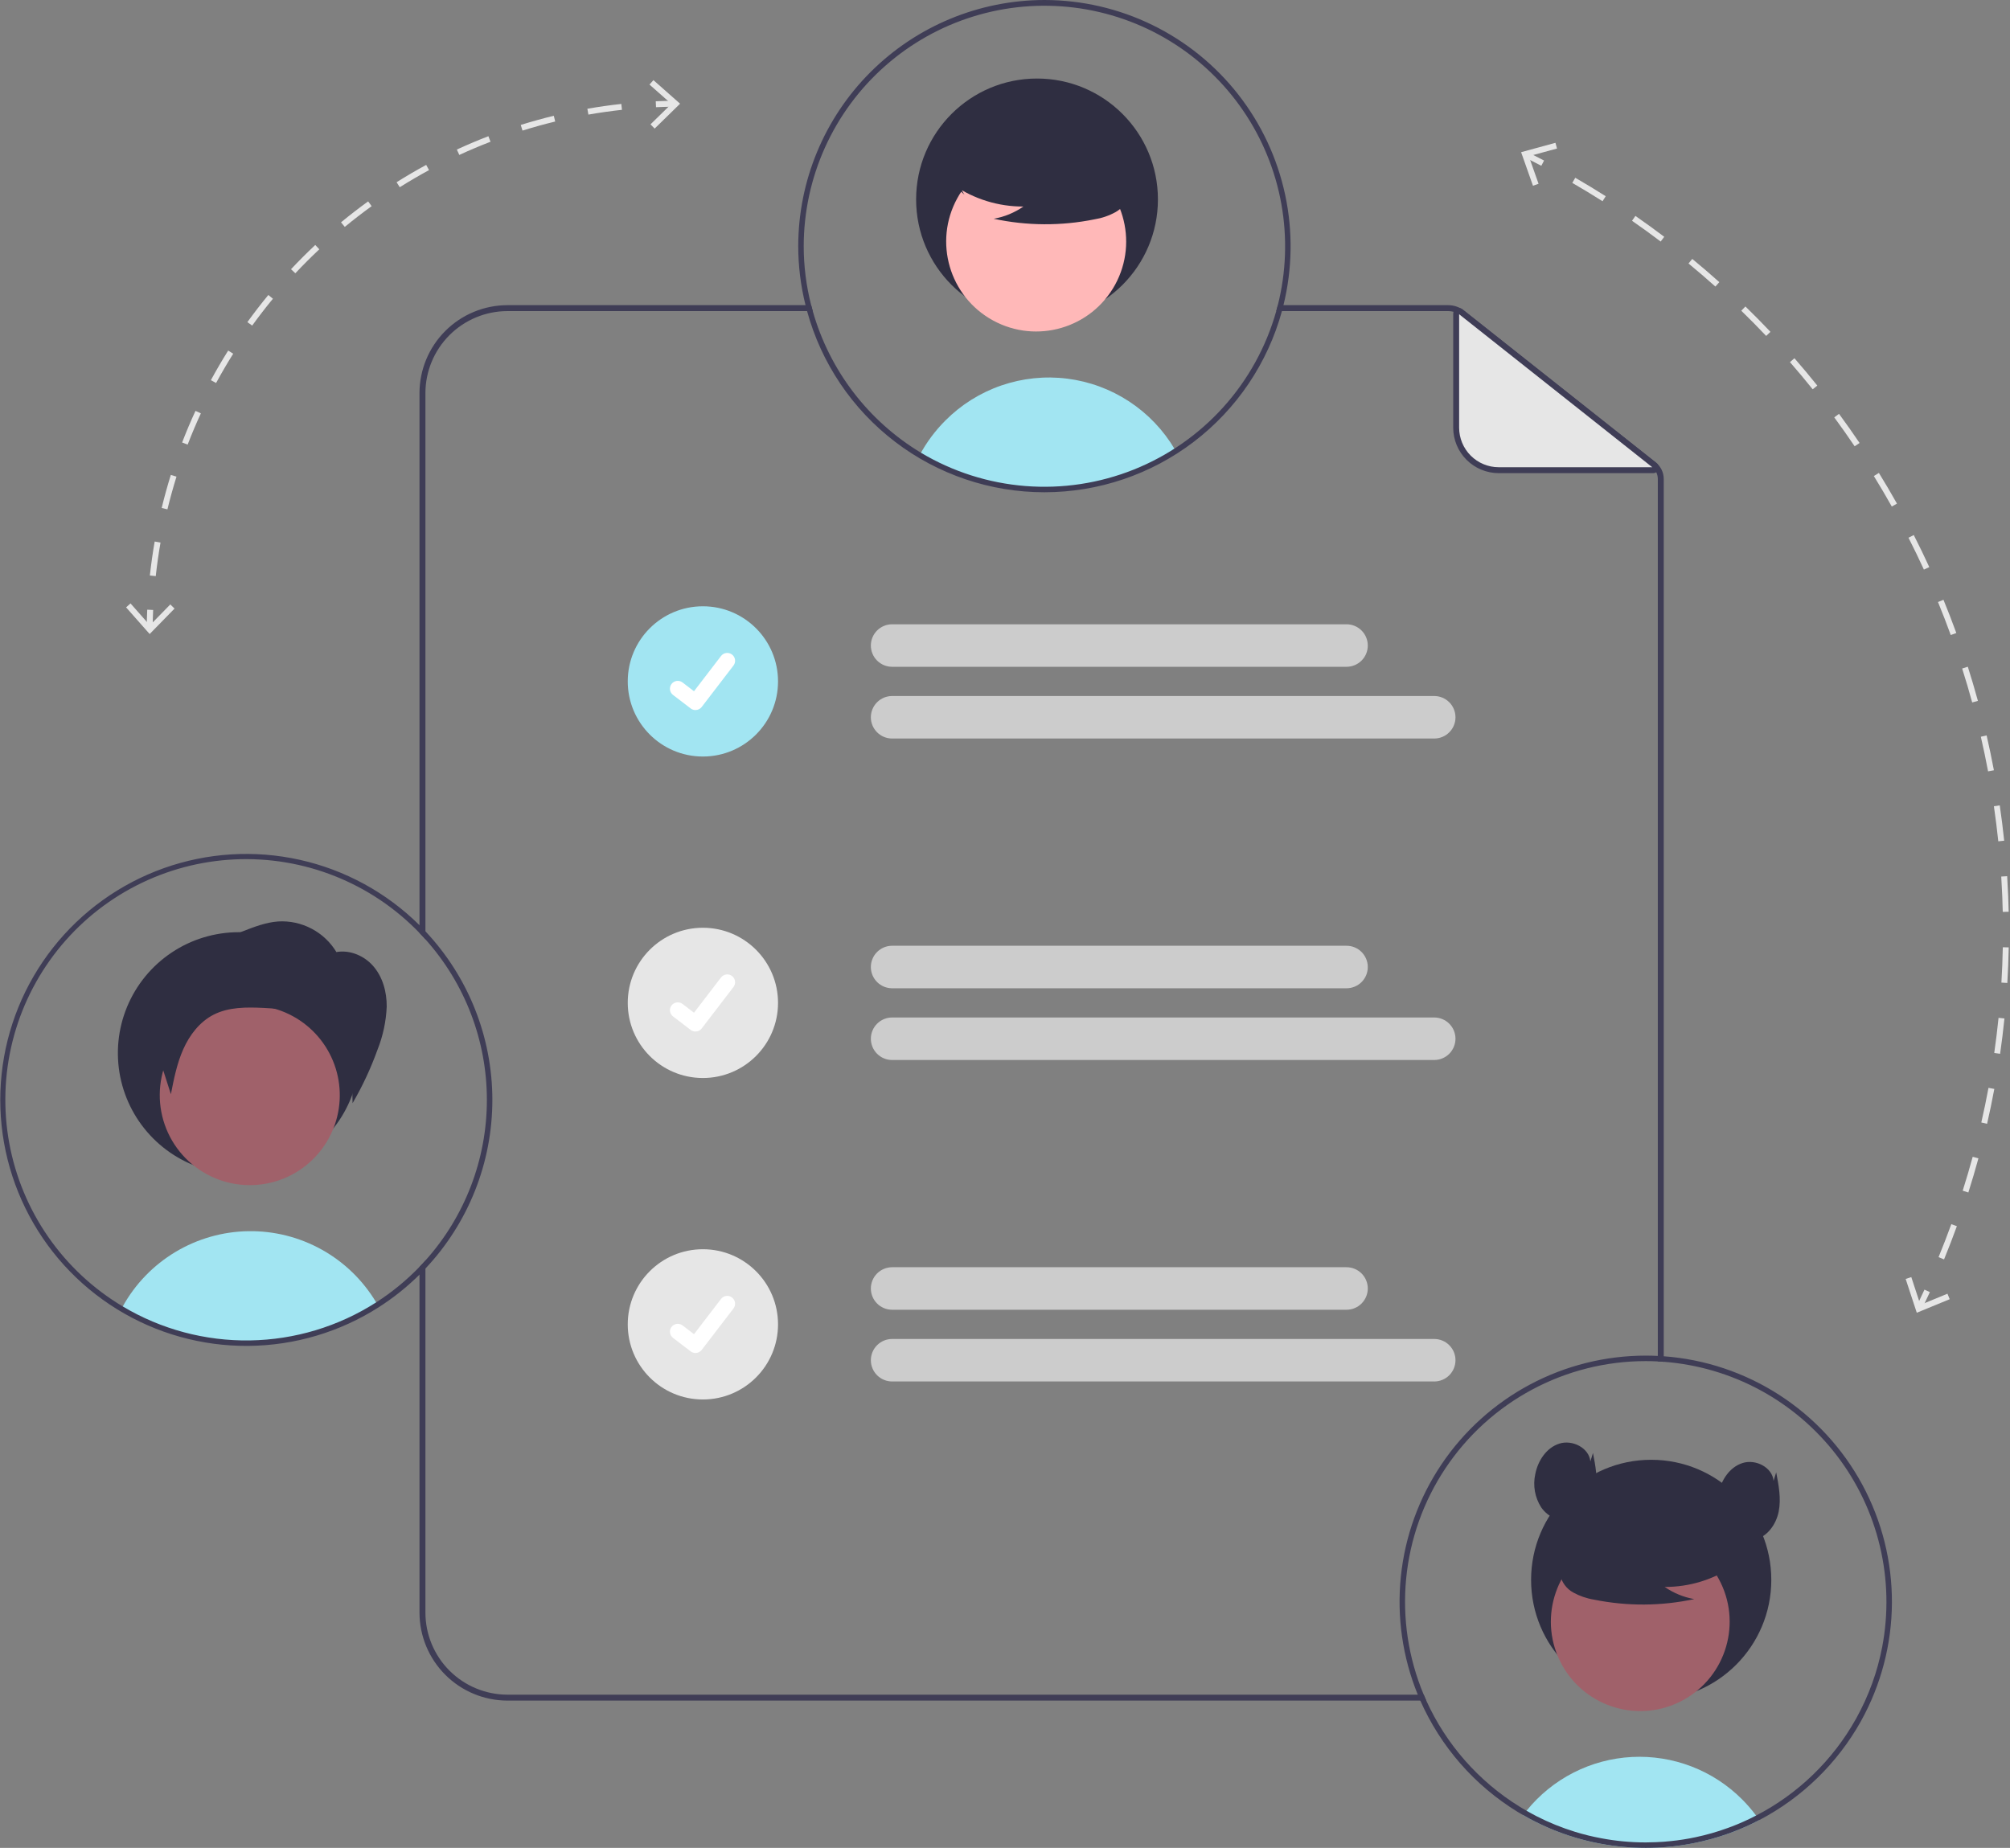 <svg width="870" height="800" viewBox="0 0 870 800" fill="none" xmlns="http://www.w3.org/2000/svg">
<rect x="0" y="0" width="870" height="800" fill="#808080" stroke="none"/>
<g clip-path="url(#clip0)">
<path d="M616.234 733.672H219.653C210.234 733.662 201.205 729.915 194.546 723.254C187.888 716.593 184.144 707.562 184.137 698.143V545.701C183.316 546.637 182.456 547.561 181.571 548.459V698.143C181.58 708.241 185.595 717.924 192.734 725.065C199.874 732.207 209.555 736.225 219.653 736.238H617.35C616.964 735.391 616.593 734.532 616.234 733.672ZM184.137 170.207C184.144 160.788 187.888 151.757 194.546 145.096C201.205 138.435 210.234 134.688 219.653 134.678H351.791C351.547 133.818 351.316 132.972 351.098 132.112H219.653C209.555 132.125 199.874 136.143 192.734 143.285C185.595 150.426 181.58 160.109 181.571 170.207V403.905C182.456 404.802 183.303 405.726 184.137 406.662V170.207ZM716.639 200.169L633.78 134.537C631.802 132.968 629.353 132.114 626.829 132.112H553.089C552.884 132.972 552.653 133.831 552.41 134.678H626.829C628.773 134.682 630.66 135.337 632.19 136.537L715.049 202.183C715.835 202.803 716.471 203.595 716.906 204.497C717.342 205.399 717.566 206.389 717.562 207.391V589.401C718.422 589.426 719.282 589.49 720.128 589.554V207.391C720.133 206.001 719.821 204.629 719.217 203.378C718.612 202.126 717.731 201.029 716.639 200.169Z" fill="#3F3D56"/>
<path d="M715.544 203.558H648.686C646.269 203.558 643.876 203.082 641.643 202.157C639.41 201.232 637.381 199.876 635.672 198.168C633.964 196.459 632.608 194.43 631.683 192.197C630.758 189.964 630.282 187.571 630.282 185.154V135.774C630.282 135.557 630.343 135.346 630.458 135.162C630.573 134.979 630.737 134.832 630.932 134.738C631.126 134.644 631.344 134.607 631.559 134.63C631.773 134.654 631.977 134.738 632.147 134.872L716.258 201.506C716.446 201.654 716.582 201.857 716.649 202.087C716.715 202.316 716.709 202.56 716.631 202.786C716.552 203.011 716.405 203.207 716.211 203.345C716.016 203.483 715.783 203.558 715.544 203.558Z" fill="#E6E6E6"/>
<path d="M715.544 204.84H648.686C643.466 204.834 638.463 202.759 634.772 199.068C631.081 195.377 629.005 190.374 629 185.154V135.774C629 135.316 629.128 134.868 629.371 134.481C629.614 134.094 629.961 133.783 630.373 133.583C630.785 133.384 631.244 133.305 631.699 133.355C632.153 133.405 632.584 133.582 632.943 133.866L717.055 200.501C717.451 200.814 717.739 201.244 717.88 201.729C718.022 202.214 718.008 202.731 717.842 203.208C717.676 203.685 717.365 204.098 716.954 204.391C716.542 204.683 716.049 204.841 715.544 204.84V204.84ZM631.565 136.047V185.154C631.57 189.693 633.375 194.045 636.585 197.255C639.795 200.465 644.147 202.27 648.686 202.275H715.164L631.565 136.047Z" fill="#3F3D56"/>
<path d="M582.827 288.673H386.141C383.7 288.673 381.36 287.704 379.634 285.978C377.909 284.253 376.939 281.912 376.939 279.472C376.939 277.031 377.909 274.691 379.634 272.965C381.36 271.239 383.7 270.27 386.141 270.27H582.827C585.267 270.27 587.608 271.239 589.334 272.965C591.059 274.691 592.029 277.031 592.029 279.472C592.029 281.912 591.059 284.253 589.334 285.978C587.608 287.704 585.267 288.673 582.827 288.673Z" fill="#CCCCCC"/>
<path d="M620.784 319.729H386.141C383.7 319.729 381.36 318.76 379.634 317.034C377.909 315.308 376.939 312.968 376.939 310.527C376.939 308.087 377.909 305.746 379.634 304.021C381.36 302.295 383.7 301.326 386.141 301.326H620.784C623.224 301.326 625.565 302.295 627.29 304.021C629.016 305.746 629.986 308.087 629.986 310.527C629.986 312.968 629.016 315.308 627.29 317.034C625.565 318.76 623.224 319.729 620.784 319.729H620.784Z" fill="#CCCCCC"/>
<path d="M582.827 427.849H386.141C383.7 427.849 381.36 426.879 379.634 425.154C377.909 423.428 376.939 421.088 376.939 418.647C376.939 416.207 377.909 413.866 379.634 412.141C381.36 410.415 383.7 409.445 386.141 409.445H582.827C585.267 409.445 587.608 410.415 589.334 412.141C591.059 413.866 592.029 416.207 592.029 418.647C592.029 421.088 591.059 423.428 589.334 425.154C587.608 426.879 585.267 427.849 582.827 427.849Z" fill="#CCCCCC"/>
<path d="M620.784 458.905H386.141C383.7 458.905 381.36 457.935 379.634 456.209C377.909 454.484 376.939 452.143 376.939 449.703C376.939 447.262 377.909 444.922 379.634 443.196C381.36 441.471 383.7 440.501 386.141 440.501H620.784C623.224 440.501 625.565 441.471 627.29 443.196C629.016 444.922 629.986 447.262 629.986 449.703C629.986 452.143 629.016 454.484 627.29 456.209C625.565 457.935 623.224 458.905 620.784 458.905H620.784Z" fill="#CCCCCC"/>
<path d="M582.827 567.024H386.141C384.933 567.024 383.736 566.786 382.62 566.324C381.503 565.862 380.489 565.184 379.634 564.329C378.78 563.475 378.102 562.461 377.64 561.344C377.177 560.228 376.939 559.031 376.939 557.823C376.939 556.614 377.177 555.418 377.64 554.301C378.102 553.185 378.78 552.171 379.634 551.316C380.489 550.462 381.503 549.784 382.62 549.322C383.736 548.859 384.933 548.621 386.141 548.621H582.827C585.267 548.621 587.608 549.591 589.334 551.316C591.059 553.042 592.029 555.382 592.029 557.823C592.029 560.263 591.059 562.604 589.334 564.329C587.608 566.055 585.267 567.024 582.827 567.024V567.024Z" fill="#CCCCCC"/>
<path d="M620.784 598.08H386.141C384.933 598.08 383.736 597.842 382.62 597.38C381.503 596.917 380.489 596.239 379.634 595.385C378.78 594.531 378.102 593.516 377.64 592.4C377.177 591.283 376.939 590.087 376.939 588.878C376.939 587.67 377.177 586.474 377.64 585.357C378.102 584.241 378.78 583.226 379.634 582.372C380.489 581.517 381.503 580.84 382.62 580.377C383.736 579.915 384.933 579.677 386.141 579.677H620.784C621.992 579.677 623.189 579.915 624.305 580.377C625.422 580.84 626.436 581.517 627.29 582.372C628.145 583.226 628.823 584.241 629.285 585.357C629.748 586.474 629.986 587.67 629.986 588.878C629.986 590.087 629.748 591.283 629.285 592.4C628.823 593.516 628.145 594.531 627.29 595.385C626.436 596.239 625.422 596.917 624.305 597.38C623.189 597.842 621.992 598.08 620.784 598.08H620.784Z" fill="#CCCCCC"/>
<path d="M304.236 327.522C322.198 327.522 336.759 312.961 336.759 295C336.759 277.038 322.198 262.477 304.236 262.477C286.274 262.477 271.713 277.038 271.713 295C271.713 312.961 286.274 327.522 304.236 327.522Z" fill="#A2E5F2"/>
<path d="M301.013 307.406C300.282 307.407 299.569 307.171 298.984 306.732L298.948 306.704L291.304 300.858C290.95 300.586 290.652 300.248 290.428 299.862C290.204 299.475 290.059 299.049 290 298.606C289.941 298.163 289.97 297.714 290.085 297.282C290.2 296.851 290.4 296.446 290.671 296.092C290.943 295.738 291.282 295.44 291.668 295.217C292.055 294.994 292.482 294.849 292.925 294.791C293.367 294.733 293.817 294.763 294.248 294.878C294.68 294.994 295.084 295.194 295.438 295.466L300.388 299.263L312.087 284C312.358 283.646 312.697 283.35 313.083 283.126C313.469 282.903 313.895 282.758 314.337 282.7C314.779 282.642 315.228 282.671 315.659 282.786C316.09 282.901 316.493 283.1 316.847 283.372L316.848 283.372L316.776 283.473L316.85 283.372C317.564 283.921 318.031 284.73 318.149 285.623C318.267 286.516 318.026 287.418 317.478 288.133L303.718 306.077C303.4 306.491 302.99 306.825 302.522 307.055C302.053 307.285 301.538 307.404 301.016 307.402L301.013 307.406Z" fill="white"/>
<path d="M304.236 466.698C322.198 466.698 336.759 452.137 336.759 434.175C336.759 416.213 322.198 401.652 304.236 401.652C286.274 401.652 271.713 416.213 271.713 434.175C271.713 452.137 286.274 466.698 304.236 466.698Z" fill="#E6E6E6"/>
<path d="M301.013 446.581C300.281 446.583 299.569 446.346 298.984 445.907L298.947 445.88L291.304 440.033C290.589 439.485 290.121 438.675 290.003 437.782C289.885 436.889 290.127 435.986 290.675 435.271C291.223 434.556 292.033 434.088 292.926 433.97C293.819 433.852 294.722 434.094 295.437 434.642L300.388 438.438L312.087 423.176C312.358 422.822 312.697 422.525 313.083 422.302C313.469 422.079 313.895 421.934 314.337 421.875C314.779 421.817 315.228 421.846 315.659 421.962C316.089 422.077 316.493 422.276 316.847 422.547L316.848 422.548L316.776 422.648L316.85 422.548C317.564 423.096 318.031 423.906 318.149 424.798C318.266 425.691 318.025 426.594 317.478 427.309L303.718 445.253C303.399 445.666 302.99 446.001 302.522 446.231C302.053 446.46 301.538 446.579 301.016 446.577L301.013 446.581Z" fill="white"/>
<path d="M304.236 605.873C322.198 605.873 336.759 591.312 336.759 573.35C336.759 555.389 322.198 540.828 304.236 540.828C286.274 540.828 271.713 555.389 271.713 573.35C271.713 591.312 286.274 605.873 304.236 605.873Z" fill="#E6E6E6"/>
<path d="M301.013 585.757C300.282 585.758 299.569 585.522 298.984 585.083L298.948 585.055L291.304 579.209C290.95 578.937 290.652 578.599 290.428 578.213C290.204 577.826 290.059 577.4 290 576.957C289.941 576.514 289.97 576.065 290.085 575.633C290.2 575.202 290.4 574.797 290.671 574.443C290.943 574.089 291.282 573.791 291.668 573.568C292.055 573.345 292.482 573.2 292.925 573.142C293.367 573.084 293.817 573.113 294.248 573.229C294.68 573.345 295.084 573.545 295.438 573.817L300.388 577.614L312.087 562.351C312.358 561.997 312.697 561.7 313.083 561.477C313.469 561.254 313.895 561.109 314.337 561.051C314.779 560.993 315.228 561.022 315.659 561.137C316.09 561.252 316.493 561.451 316.847 561.722L316.848 561.723L316.776 561.824L316.85 561.723C317.564 562.272 318.031 563.081 318.149 563.974C318.267 564.867 318.026 565.769 317.478 566.484L303.718 584.428C303.4 584.842 302.99 585.176 302.522 585.406C302.053 585.636 301.538 585.754 301.016 585.753L301.013 585.757Z" fill="white"/>
<path d="M761.501 787.96C759.666 788.919 757.799 789.826 755.901 790.683C754.172 791.464 752.416 792.198 750.633 792.885C749.981 793.133 749.319 793.382 748.656 793.631C743.414 795.532 738.03 797.016 732.554 798.07C729.843 798.603 727.096 799.021 724.314 799.325C722.017 799.586 719.697 799.771 717.353 799.882C715.683 799.965 714.014 800 712.332 800C705.675 800.003 699.031 799.381 692.49 798.141C690.785 797.834 689.116 797.467 687.446 797.064C679.371 795.129 671.554 792.244 664.158 788.469C663.495 788.137 662.832 787.782 662.169 787.439C661.187 786.918 660.228 786.373 659.269 785.805C659.73 785.166 660.228 784.538 660.737 783.922C666.277 777.057 673.201 771.436 681.059 767.426C688.917 763.416 697.531 761.106 706.341 760.648C715.151 760.19 723.959 761.594 732.19 764.768C740.421 767.941 747.891 772.814 754.113 779.068C756.273 781.235 758.275 783.554 760.104 786.006C760.589 786.645 761.051 787.297 761.501 787.96Z" fill="#A2E5F2"/>
<path d="M714.695 735.953C743.407 735.953 766.682 712.678 766.682 683.967C766.682 655.256 743.407 631.981 714.695 631.981C685.984 631.981 662.709 655.256 662.709 683.967C662.709 712.678 685.984 735.953 714.695 735.953Z" fill="#2F2E41"/>
<path d="M728.522 736.026C747.272 725.776 754.163 702.267 743.914 683.517C733.664 664.767 710.155 657.876 691.404 668.125C672.654 678.375 665.763 701.884 676.013 720.635C686.263 739.385 709.772 746.276 728.522 736.026Z" fill="#A0616A"/>
<path d="M750.619 677.739C741.778 683.833 731.283 687.076 720.545 687.033C724.376 689.689 728.736 691.483 733.327 692.292C719.05 695.354 704.294 695.437 689.983 692.535C686.802 692.025 683.733 690.971 680.91 689.419C679.503 688.633 678.277 687.56 677.312 686.27C676.347 684.979 675.665 683.5 675.309 681.928C674.358 676.496 678.591 671.56 682.99 668.234C689.726 663.219 697.492 659.764 705.726 658.118C713.961 656.473 722.458 656.678 730.604 658.719C735.923 660.094 741.251 662.417 744.706 666.688C748.16 670.96 749.184 677.545 745.892 681.943L750.619 677.739Z" fill="#2F2E41"/>
<path d="M720.128 587.169C719.282 587.105 718.422 587.054 717.562 587.015C715.831 586.925 714.086 586.887 712.329 586.887C694.856 586.887 677.652 591.185 662.231 599.4C646.81 607.616 633.647 619.498 623.9 633.999C614.152 648.501 608.121 665.177 606.337 682.558C604.553 699.94 607.07 717.493 613.668 733.673C614.015 734.532 614.374 735.391 614.759 736.238C623.573 756.206 638.267 773.012 656.88 784.414L657.561 784.812C658.137 785.158 658.702 785.491 659.267 785.799C660.229 786.376 661.191 786.915 662.165 787.441C662.832 787.787 663.499 788.134 664.153 788.467C671.55 792.244 679.369 795.128 687.446 797.061C689.113 797.471 690.781 797.83 692.487 798.138C699.028 799.377 705.671 800 712.329 799.998C714.009 799.998 715.677 799.96 717.358 799.883C719.692 799.78 722.013 799.588 724.309 799.331C727.093 799.023 729.842 798.604 732.556 798.074C738.03 797.017 743.412 795.533 748.654 793.636C749.321 793.38 749.988 793.136 750.629 792.879C752.425 792.2 754.169 791.468 755.901 790.686C757.799 789.827 759.667 788.916 761.506 787.954C779.934 778.298 795.167 763.506 805.36 745.37C805.406 745.274 805.457 745.179 805.513 745.088C814.192 729.448 818.792 711.874 818.89 693.987C818.987 676.1 814.579 658.477 806.072 642.743C797.564 627.009 785.232 613.67 770.212 603.957C755.191 594.245 737.967 588.471 720.128 587.169L720.128 587.169ZM814.684 712.996C812.625 723.755 808.871 734.12 803.564 743.703C803.474 743.87 803.384 744.036 803.295 744.19C793.311 762.062 778.292 776.603 760.107 786.004C758.286 786.954 756.443 787.843 754.579 788.672C753.027 789.365 751.437 790.032 749.834 790.648C749.167 790.904 748.474 791.174 747.794 791.404C743.264 793.058 738.622 794.387 733.903 795.381C730.405 796.128 726.868 796.685 723.309 797.048C721.115 797.292 718.896 797.458 716.652 797.535C715.215 797.6 713.779 797.638 712.329 797.638C705.887 797.641 699.458 797.039 693.128 795.842C689.275 795.136 685.468 794.202 681.725 793.046C676.023 791.289 670.483 789.045 665.166 786.338C664.55 786.017 663.935 785.697 663.332 785.363C662.46 784.901 661.588 784.427 660.741 783.927C660.1 783.567 659.459 783.183 658.83 782.811C658.458 782.593 658.099 782.375 657.727 782.144C640.008 771.191 625.952 755.21 617.349 736.238C616.964 735.391 616.593 734.532 616.233 733.673C609.605 717.838 606.992 700.612 608.626 683.524C610.26 666.437 616.092 650.018 625.601 635.727C635.11 621.437 648.003 609.717 663.134 601.61C678.264 593.503 695.164 589.261 712.329 589.26C714.086 589.26 715.831 589.298 717.562 589.401C718.422 589.426 719.281 589.491 720.128 589.555C734.763 590.664 749 594.851 761.907 601.841C774.813 608.831 786.098 618.468 795.024 630.12C803.95 641.772 810.315 655.178 813.702 669.459C817.09 683.741 817.425 698.577 814.684 712.996L814.684 712.996Z" fill="#3F3D56"/>
<path d="M688.369 632.698C687.81 626.817 680.604 623.196 674.97 624.972C669.335 626.749 665.635 632.423 664.517 638.224C663.979 640.667 663.929 643.193 664.368 645.656C664.808 648.118 665.73 650.47 667.081 652.576C669.929 656.675 675.163 659.233 680.045 658.193C685.618 657.005 689.478 651.563 690.583 645.973C691.688 640.383 690.591 634.62 689.496 629.029L688.369 632.698Z" fill="#2F2E41"/>
<path d="M767.671 641.101C767.112 635.219 759.907 631.598 754.272 633.375C748.637 635.151 744.938 640.825 743.819 646.626C743.281 649.07 743.231 651.595 743.671 654.058C744.111 656.521 745.032 658.873 746.383 660.978C749.231 665.078 754.465 667.636 759.347 666.595C764.92 665.407 768.781 659.966 769.886 654.376C770.99 648.786 769.893 643.023 768.798 637.431L767.671 641.101Z" fill="#2F2E41"/>
<path d="M508.928 195.277C492.434 205.839 473.324 211.598 453.741 211.91C434.157 212.221 414.874 207.073 398.052 197.041C401.012 191.533 404.761 186.487 409.182 182.065C416.002 175.211 424.303 170.013 433.447 166.868C442.59 163.724 452.333 162.717 461.926 163.925C471.52 165.134 480.708 168.525 488.786 173.839C496.864 179.153 503.617 186.248 508.525 194.579C508.655 194.804 508.797 195.04 508.928 195.277Z" fill="#A2E5F2"/>
<path d="M448.861 138.661C477.763 138.661 501.192 115.232 501.192 86.33C501.192 57.428 477.763 33.998 448.861 33.998C419.959 33.998 396.529 57.428 396.529 86.33C396.529 115.232 419.959 138.661 448.861 138.661Z" fill="#2F2E41"/>
<path d="M482.67 123.241C492.988 104.367 486.051 80.701 467.176 70.383C448.301 60.065 424.636 67.002 414.318 85.877C404 104.752 410.937 128.417 429.811 138.735C448.686 149.053 472.352 142.116 482.67 123.241Z" fill="#FFB8B8"/>
<path d="M412.698 80.06C421.599 86.195 432.163 89.46 442.972 89.416C439.116 92.09 434.727 93.896 430.106 94.71C444.478 97.793 459.332 97.876 473.737 94.955C476.94 94.442 480.029 93.38 482.871 91.818C484.287 91.027 485.521 89.947 486.493 88.648C487.464 87.349 488.151 85.86 488.509 84.278C489.466 78.809 485.205 73.841 480.777 70.492C473.997 65.444 466.179 61.966 457.89 60.309C449.6 58.653 441.046 58.86 432.847 60.915C427.493 62.299 422.129 64.637 418.651 68.937C415.174 73.237 414.144 79.865 417.457 84.293L412.698 80.06Z" fill="#2F2E41"/>
<path d="M452.068 0C423.818 0.031 396.734 11.267 376.756 31.241C356.779 51.216 345.541 78.299 345.506 106.549C345.51 115.167 346.57 123.752 348.661 132.112C348.879 132.972 349.097 133.831 349.328 134.678C355.475 157.213 368.863 177.101 387.43 191.275C405.996 205.449 428.71 213.122 452.068 213.111C475.431 213.111 498.147 205.434 516.721 191.263C535.296 177.092 548.7 157.211 554.872 134.678C555.103 133.818 555.321 132.972 555.526 132.112C559.39 116.416 559.635 100.047 556.242 84.242C552.848 68.438 545.906 53.612 535.94 40.885C525.974 28.158 513.244 17.864 498.714 10.781C484.183 3.698 468.233 0.011 452.068 0V0ZM553.089 132.112C552.883 132.972 552.653 133.831 552.409 134.678C548.082 150.09 540.262 164.299 529.558 176.202C518.853 188.105 505.551 197.383 490.682 203.316C475.813 209.248 459.778 211.677 443.819 210.413C427.861 209.149 412.408 204.226 398.659 196.026C375.808 182.276 359.05 160.34 351.791 134.678C351.547 133.818 351.316 132.972 351.098 132.112C348.961 123.759 347.879 115.171 347.879 106.549C347.896 91.79 351.048 77.204 357.127 63.755C363.206 50.306 372.073 38.302 383.141 28.539C394.208 18.775 407.224 11.475 421.326 7.12C435.428 2.766 450.294 1.458 464.94 3.283C479.586 5.107 493.677 10.022 506.279 17.703C518.882 25.384 529.709 35.654 538.044 47.835C546.378 60.016 552.029 73.828 554.623 88.357C557.216 102.886 556.694 117.8 553.089 132.112H553.089Z" fill="#3F3D56"/>
<path d="M163.422 564.851C146.929 575.413 127.82 581.173 108.238 581.486C88.655 581.799 69.372 576.651 52.55 566.621C52.729 566.274 52.922 565.928 53.127 565.595C58.523 555.868 66.387 547.735 75.926 542.015C85.465 536.295 96.344 533.189 107.465 533.011C118.587 532.833 129.559 535.588 139.276 541C148.994 546.412 157.114 554.289 162.819 563.837C162.896 563.94 162.96 564.056 163.024 564.158C163.153 564.376 163.294 564.62 163.422 564.851Z" fill="#A2E5F2"/>
<path d="M155.687 455.903C155.687 466.253 152.618 476.371 146.868 484.977C141.117 493.583 132.944 500.29 123.382 504.251C113.82 508.212 103.297 509.248 93.146 507.229C82.995 505.21 73.67 500.226 66.352 492.907C59.033 485.588 54.049 476.263 52.029 466.112C50.01 455.961 51.047 445.439 55.008 435.876C58.968 426.314 65.676 418.141 74.282 412.391C82.888 406.64 93.005 403.571 103.356 403.571C110.237 403.538 117.057 404.869 123.421 407.488C129.785 410.106 135.567 413.959 140.433 418.825C145.299 423.692 149.153 429.474 151.771 435.838C154.389 442.202 155.72 449.022 155.687 455.903V455.903Z" fill="#2F2E41"/>
<path d="M144.361 488.418C143.762 489.925 143.073 491.394 142.296 492.817C137.341 501.881 128.989 508.605 119.076 511.511C109.164 514.416 98.503 513.266 89.439 508.312C84.947 505.86 80.982 502.548 77.771 498.564C74.56 494.58 72.165 490.002 70.724 485.092C69.283 480.182 68.823 475.036 69.372 469.948C69.92 464.861 71.466 459.931 73.92 455.441C76.375 450.951 79.69 446.988 83.676 443.78C87.663 440.572 92.242 438.18 97.153 436.743C102.064 435.305 107.21 434.849 112.298 435.401C117.385 435.953 122.313 437.502 126.802 439.96C135.128 444.513 141.507 451.948 144.74 460.87C147.973 469.792 147.838 479.588 144.361 488.418V488.418Z" fill="#A0616A"/>
<path d="M184.136 403.186C183.315 402.289 182.456 401.404 181.571 400.544C167.319 386.42 149.366 376.609 129.781 372.243C110.196 367.877 89.776 369.132 70.874 375.866C51.971 382.599 35.356 394.535 22.942 410.3C10.528 426.064 2.82 445.015 0.706 464.969C-1.407 484.923 2.16 505.068 10.997 523.084C19.833 541.099 33.58 556.251 50.652 566.794C67.725 577.337 87.429 582.843 107.494 582.676C127.559 582.509 147.168 576.677 164.063 565.851C170.373 561.802 176.241 557.104 181.571 551.832C182.443 550.973 183.303 550.1 184.136 549.203C202.747 529.449 213.111 503.334 213.111 476.194C213.111 449.055 202.747 422.94 184.136 403.186V403.186ZM181.571 548.459C175.938 554.295 169.645 559.456 162.819 563.837C162.806 563.85 162.793 563.85 162.78 563.863C146.471 574.305 127.577 579.998 108.214 580.306C88.852 580.614 69.786 575.525 53.153 565.608C53.14 565.608 53.14 565.595 53.127 565.595C40.37 557.988 29.387 547.74 20.916 535.541C12.444 523.341 6.678 509.471 4.006 494.86C1.334 480.25 1.817 465.237 5.423 450.828C9.028 436.42 15.673 422.949 24.912 411.319C34.151 399.689 45.769 390.169 58.989 383.398C72.208 376.626 86.723 372.76 101.559 372.058C116.395 371.355 131.21 373.834 145.01 379.326C158.81 384.819 171.275 393.199 181.571 403.905C182.456 404.802 183.303 405.726 184.136 406.662C201.265 425.767 210.738 450.523 210.738 476.182C210.738 501.841 201.265 526.596 184.136 545.701C183.315 546.637 182.456 547.561 181.571 548.459Z" fill="#3F3D56"/>
<path d="M145.769 412.444C143.191 408.068 139.454 404.49 134.97 402.104C130.486 399.718 125.431 398.618 120.361 398.925C115.04 399.324 109.977 401.284 105.006 403.224L79.732 413.083C73.192 415.634 66.029 418.759 63.191 425.179C60.557 431.139 62.523 438.021 64.512 444.225L73.968 473.717C75.264 467.092 76.58 460.402 79.326 454.235C82.073 448.069 86.417 442.383 92.424 439.302C98.988 435.934 106.726 436.004 114.096 436.359C124.534 436.861 135.882 438.189 143.298 445.551C147.235 449.732 149.904 454.945 150.995 460.583C152.069 466.191 152.609 471.888 152.609 477.598C156.889 470.24 160.495 462.511 163.381 454.503C165.756 448.541 167.109 442.221 167.384 435.809C167.44 429.406 165.627 422.8 161.357 418.028C157.088 413.256 150.13 410.679 144.012 412.568" fill="#2F2E41"/>
<path d="M66.072 271.719L63.507 271.689C63.538 269.124 63.612 266.52 63.727 263.952L66.29 264.067C66.176 266.607 66.103 269.182 66.072 271.719Z" fill="#E6E6E6"/>
<path d="M67.416 249.419L64.866 249.14C65.402 244.237 66.103 239.292 66.951 234.443L69.478 234.885C68.64 239.68 67.946 244.57 67.416 249.419ZM72.473 220.513L69.98 219.91C71.141 215.119 72.474 210.305 73.942 205.601L76.391 206.365C74.939 211.017 73.621 215.777 72.473 220.513ZM81.224 192.486L78.83 191.564C80.601 186.962 82.548 182.357 84.615 177.876L86.944 178.951C84.9 183.381 82.976 187.935 81.224 192.486V192.486ZM93.527 165.816L91.272 164.593C93.621 160.262 96.143 155.947 98.77 151.769L100.942 153.135C98.344 157.266 95.85 161.532 93.527 165.816L93.527 165.816ZM109.155 140.957L107.075 139.456C109.961 135.459 113.015 131.504 116.151 127.701L118.13 129.333C115.029 133.094 112.009 137.005 109.155 140.957V140.957ZM127.83 118.308L125.959 116.553C129.33 112.96 132.862 109.429 136.459 106.055L138.214 107.926C134.657 111.263 131.163 114.755 127.83 118.308V118.308ZM149.237 98.23L147.606 96.251C151.408 93.116 155.361 90.064 159.355 87.18L160.857 89.26C156.907 92.112 152.998 95.13 149.237 98.23V98.23ZM173.025 81.054L171.66 78.882C175.832 76.259 180.142 73.74 184.47 71.393L185.693 73.647C181.413 75.969 177.151 78.46 173.025 81.054V81.054ZM198.808 67.075L197.733 64.745C202.203 62.682 206.8 60.739 211.394 58.968L212.317 61.362C207.773 63.113 203.228 65.035 198.808 67.075V67.075ZM226.162 56.536L225.397 54.088C230.098 52.618 234.912 51.283 239.703 50.12L240.308 52.612C235.571 53.763 230.811 55.083 226.162 56.537V56.536ZM254.678 49.612L254.235 47.085C259.083 46.235 264.028 45.532 268.932 44.995L269.211 47.545C264.362 48.076 259.472 48.772 254.678 49.612V49.612Z" fill="#E6E6E6"/>
<path d="M283.947 46.409L283.832 43.846C286.402 43.731 289.005 43.657 291.569 43.626L291.6 46.191C289.063 46.222 286.488 46.295 283.947 46.409Z" fill="#E6E6E6"/>
<path d="M75.546 263.473L73.714 261.676L64.871 270.72L56.495 261.24L54.573 262.942L64.776 274.486L75.546 263.473Z" fill="#E6E6E6"/>
<path d="M283.354 55.665L281.557 53.833L290.601 44.99L281.121 36.614L282.823 34.692L294.367 44.895L283.354 55.665Z" fill="#E6E6E6"/>
<path d="M667.136 71.773C664.878 70.585 662.603 69.417 660.312 68.27L661.46 65.976C663.767 67.13 666.057 68.306 668.33 69.502L667.136 71.773Z" fill="#E6E6E6"/>
<path d="M841.453 545.231L839.079 544.258C841.009 539.549 842.865 534.745 844.596 529.979L847.007 530.854C845.265 535.653 843.396 540.49 841.453 545.231ZM851.97 516.262L849.525 515.486C851.063 510.642 852.52 505.701 853.857 500.802L856.331 501.478C854.986 506.411 853.518 511.385 851.97 516.262V516.262ZM860.082 486.526L857.581 485.953C858.717 480.996 859.762 475.952 860.691 470.962L863.213 471.431C862.278 476.456 861.225 481.534 860.082 486.526V486.526ZM865.719 456.22L863.18 455.856C863.902 450.826 864.529 445.712 865.043 440.658L867.596 440.918C867.077 446.007 866.446 451.156 865.719 456.22V456.22ZM868.84 425.551L866.279 425.397C866.584 420.327 866.788 415.18 866.885 410.097L869.45 410.146C869.353 415.263 869.147 420.446 868.84 425.551V425.551ZM869.426 394.728L866.862 394.785C866.812 392.553 866.743 390.324 866.654 388.097C866.54 385.241 866.39 382.343 866.209 379.484L868.769 379.323C868.951 382.201 869.102 385.118 869.217 387.994C869.307 390.236 869.377 392.481 869.426 394.728L869.426 394.728ZM864.932 364.232C864.404 359.178 863.765 354.068 863.031 349.044L865.569 348.672C866.308 353.732 866.952 358.877 867.483 363.966L864.932 364.232ZM860.512 333.942C859.574 328.952 858.52 323.91 857.378 318.956L859.878 318.379C861.028 323.368 862.089 328.444 863.033 333.469L860.512 333.942ZM853.637 304.108C852.294 299.203 850.833 294.263 849.294 289.423L851.739 288.645C853.288 293.518 854.759 298.492 856.111 303.431L853.637 304.108ZM844.357 274.926C842.621 270.149 840.763 265.343 838.834 260.64L841.208 259.667C843.149 264.401 845.02 269.241 846.768 274.05L844.357 274.926ZM832.734 246.59C830.614 241.968 828.371 237.328 826.065 232.799L828.352 231.635C830.673 236.196 832.932 240.867 835.065 245.52L832.734 246.59ZM818.84 219.29C816.351 214.858 813.737 210.416 811.068 206.087L813.251 204.741C815.938 209.099 818.571 213.572 821.077 218.034L818.84 219.29ZM802.761 193.213C799.917 188.996 796.946 184.782 793.933 180.688L795.999 179.168C799.033 183.29 802.023 187.533 804.888 191.779L802.761 193.213ZM784.596 168.535C781.413 164.563 778.105 160.607 774.766 156.776L776.7 155.091C780.062 158.948 783.392 162.931 786.598 166.93L784.596 168.535ZM764.459 145.431C760.958 141.734 757.335 138.063 753.69 134.519L755.478 132.68C759.148 136.248 762.796 139.945 766.321 143.667L764.459 145.431ZM742.479 124.059C738.685 120.665 734.771 117.304 730.842 114.07L732.473 112.09C736.428 115.346 740.37 118.73 744.189 122.148L742.479 124.059ZM718.801 104.569C714.756 101.509 710.584 98.486 706.401 95.585L707.863 93.477C712.075 96.398 716.276 99.442 720.349 102.522L718.801 104.569ZM693.641 87.118C689.361 84.401 684.955 81.73 680.548 79.178L681.833 76.958C686.271 79.527 690.706 82.217 695.016 84.952L693.641 87.118Z" fill="#E6E6E6"/>
<path d="M832.024 566.38L829.713 565.265C830.827 562.957 831.915 560.644 832.977 558.324L835.31 559.391C834.24 561.727 833.145 564.057 832.024 566.38Z" fill="#E6E6E6"/>
<path d="M663.525 80.413L665.945 79.56L661.729 67.635L673.932 64.3L673.252 61.825L658.392 65.888L663.525 80.413Z" fill="#E6E6E6"/>
<path d="M824.84 553.688L827.279 552.885L831.224 564.902L842.923 560.09L843.897 562.465L829.648 568.324L824.84 553.688Z" fill="#E6E6E6"/>
</g>
<defs>
<clipPath id="clip0">
<rect width="869.45" height="800" fill="white"/>
</clipPath>
</defs>
</svg>

